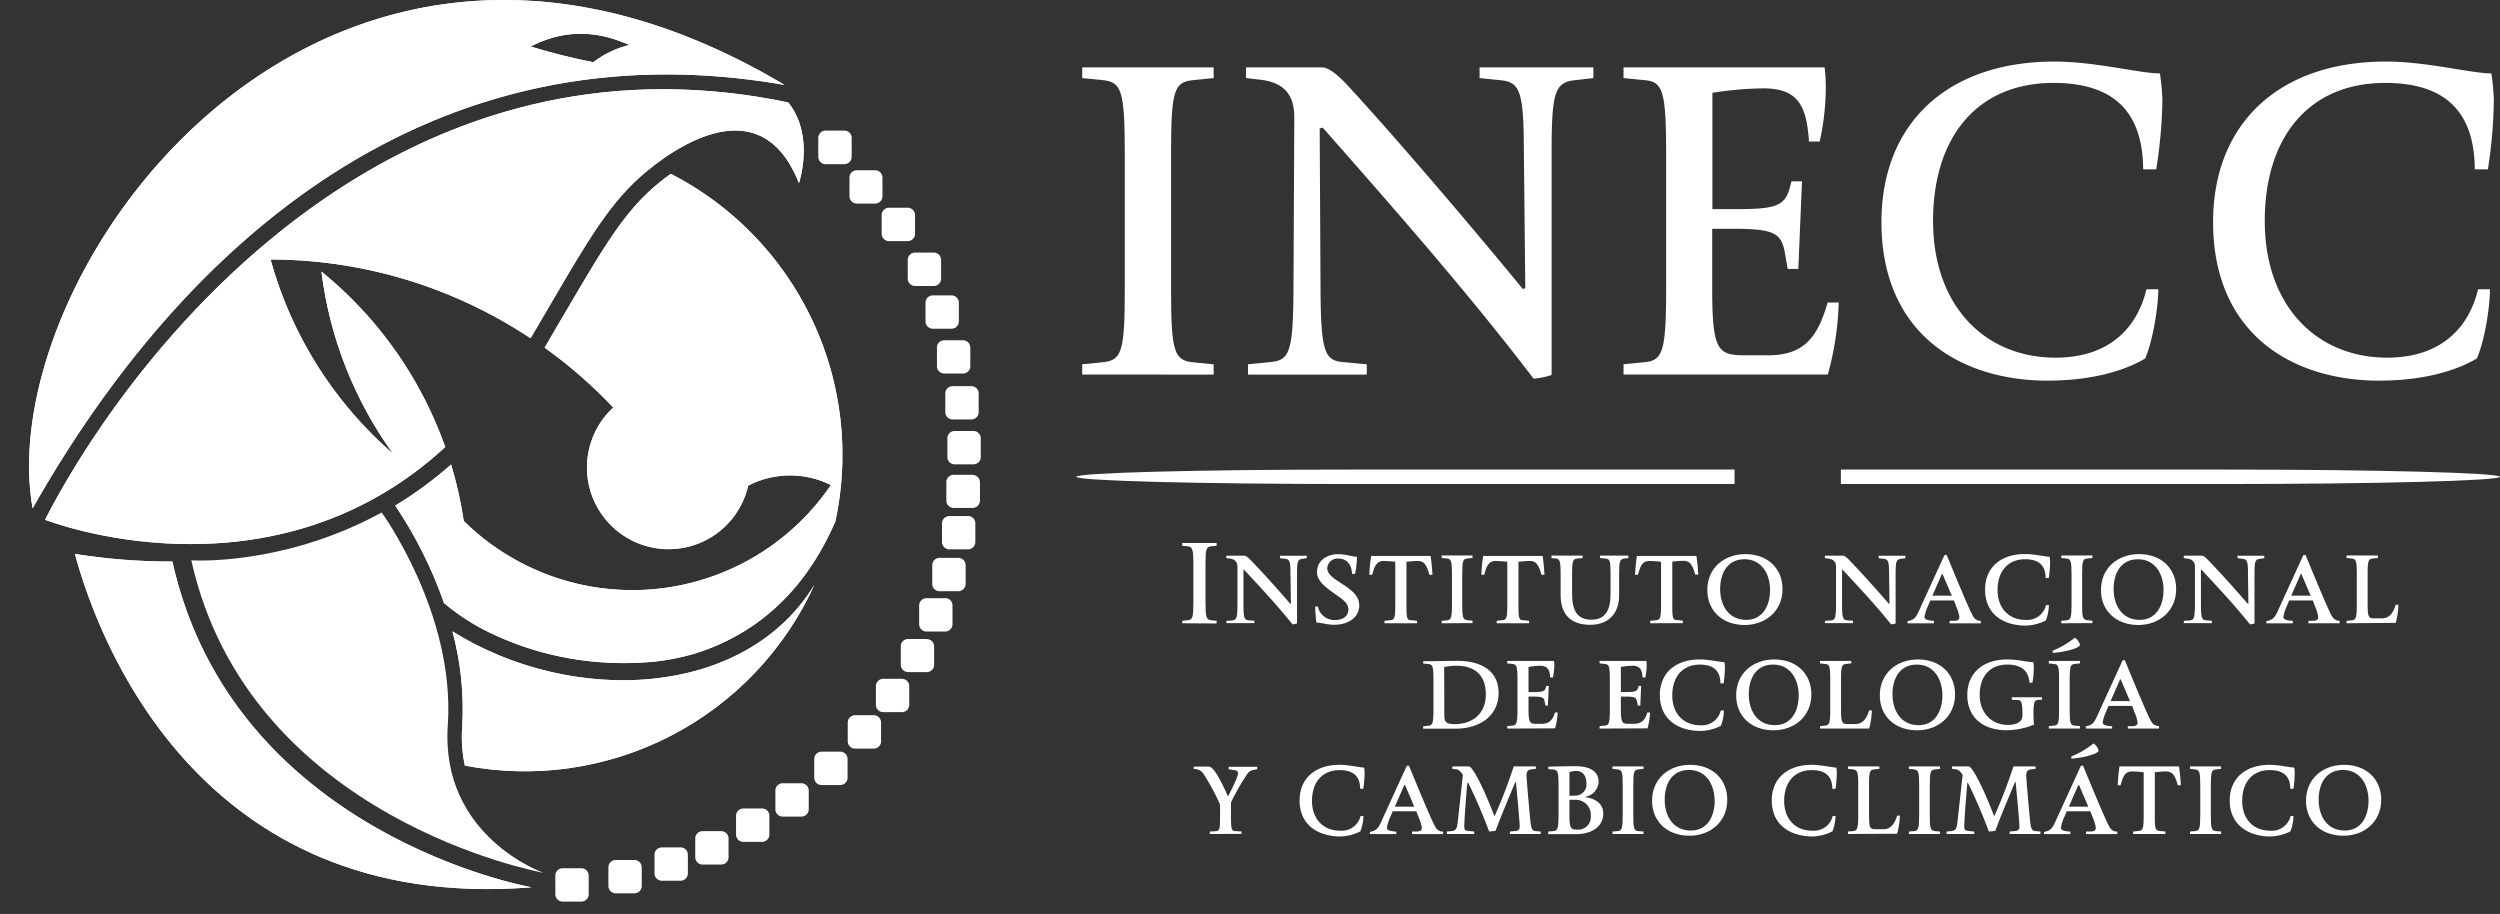 <svg xmlns="http://www.w3.org/2000/svg" xmlns:xlink="http://www.w3.org/1999/xlink" viewBox="0 0 487.27 178.13"><rect x="0" y="0" width="487.27" height="178.13" fill="#333333" stroke="none"/><defs><style>.cls-1{fill:#fff;}.cls-2{clip-path:url(#clip-path);}.cls-3{clip-path:url(#clip-path-2);}.cls-4{clip-path:url(#clip-path-3);}.cls-5{clip-path:url(#clip-path-4);}.cls-6{clip-path:url(#clip-path-5);}</style><clipPath id="clip-path"><path class="cls-1" d="M103.44,9.07c10-5.24,18-.63,19.3-.32a18.7,18.7,0,0,0-7.1,3.38,124.69,124.69,0,0,1-12.2-3.06m-97.08,90c29.48-52,77.81-94.51,146.54-82.52C133.29,4.87,114.89,0,98.2,0,38.06,0,0,63.16,6.36,99.06"/></clipPath><clipPath id="clip-path-2"><path class="cls-1" d="M8.78,101.3s43.84,17.29,78-14.17a77.3,77.3,0,0,0-24.13-34.2,76.75,76.75,0,0,0,14,35.55A77.35,77.35,0,0,1,52.73,50.57a91.82,91.82,0,0,1,50.68,15.36c9.17-15.53,13.77-24.28,20.44-30.6,0,0,22.87-22.49,31.87.37,0,0,3.13-9.2-2.07-15.72a118.77,118.77,0,0,0-24.38-2.59c-64,0-105.5,54.74-120.49,83.91"/></clipPath><clipPath id="clip-path-3"><path class="cls-1" d="M161.91,94.58l.11-.16-.11.16h0M126.15,37.66l0,0c-5.35,5.07-9.38,12-16.07,23.4-1.2,2-2.51,4.29-3.93,6.7a92.37,92.37,0,0,1,13.38,11.67,15.91,15.91,0,1,0,26.3,15.22,17.76,17.76,0,0,1,16.12-.11,46.81,46.81,0,0,1-71.57,7,76.28,76.28,0,0,0-2.46-11,75.38,75.38,0,0,1-10.89,8,83.08,83.08,0,0,1,9.51,19,42.31,42.31,0,0,0,9,5.81,59.9,59.9,0,0,0,9.93,3.73,61.29,61.29,0,0,0,22,1.88,4.43,4.43,0,0,0,.51-.06l.49-.05a45.61,45.61,0,0,0,6.34-1.29l.35-.1.54-.16c16.9-5.39,24-18.53,27.12-25.67a61.59,61.59,0,0,0-32.07-67.75,42,42,0,0,0-4.57,3.74"/></clipPath><clipPath id="clip-path-4"><path class="cls-1" d="M88.19,123.09a58,58,0,0,1,1.9,18.47,26.72,26.72,0,0,0,.52,7.66A62,62,0,0,0,158.72,114c-13.54,22.2-47.25,23.6-70.53,9.06"/></clipPath><clipPath id="clip-path-5"><path class="cls-1" d="M14.6,107.94c4.14,15.43,23.5,70.19,89,65,0,0-58.12-10.19-70-63.49A118.57,118.57,0,0,1,14.82,108Z"/></clipPath></defs><title>Asset 1</title><g id="Layer_2" data-name="Layer 2"><g id="Capa_1" data-name="Capa 1"><path class="cls-1" d="M103.44,9.07c10-5.24,18-.63,19.3-.32a18.7,18.7,0,0,0-7.1,3.38,124.69,124.69,0,0,1-12.2-3.06m-97.08,90c29.48-52,77.81-94.51,146.54-82.52C133.29,4.87,114.89,0,98.2,0,38.06,0,0,63.16,6.36,99.06"/><g class="cls-2"><rect class="cls-1" width="152.9" height="99.06"/></g><path class="cls-1" d="M8.78,101.3s43.84,17.29,78-14.17a77.3,77.3,0,0,0-24.13-34.2,76.75,76.75,0,0,0,14,35.55A77.35,77.35,0,0,1,52.73,50.57a91.82,91.82,0,0,1,50.68,15.36c9.17-15.53,13.77-24.28,20.44-30.6,0,0,22.87-22.49,31.87.37,0,0,3.13-9.2-2.07-15.72a118.77,118.77,0,0,0-24.38-2.59c-64,0-105.5,54.74-120.49,83.91"/><g class="cls-3"><rect class="cls-1" x="8.78" y="12.84" width="150.07" height="105.75"/></g><path class="cls-1" d="M161.91,94.58l.11-.16-.11.16h0M126.15,37.66l0,0c-5.35,5.07-9.38,12-16.07,23.4-1.2,2-2.51,4.29-3.93,6.7a92.37,92.37,0,0,1,13.38,11.67,15.91,15.91,0,1,0,26.3,15.22,17.76,17.76,0,0,1,16.12-.11,46.81,46.81,0,0,1-71.57,7,76.28,76.28,0,0,0-2.46-11,75.38,75.38,0,0,1-10.89,8,83.08,83.08,0,0,1,9.51,19,42.31,42.31,0,0,0,9,5.81,59.9,59.9,0,0,0,9.93,3.73,61.29,61.29,0,0,0,22,1.88,4.43,4.43,0,0,0,.51-.06l.49-.05a45.61,45.61,0,0,0,6.34-1.29l.35-.1.54-.16c16.9-5.39,24-18.53,27.12-25.67a61.59,61.59,0,0,0-32.07-67.75,42,42,0,0,0-4.57,3.74"/><g class="cls-4"><rect class="cls-1" x="76.99" y="33.92" width="87.18" height="96"/></g><path class="cls-1" d="M88.19,123.09a58,58,0,0,1,1.9,18.47,26.72,26.72,0,0,0,.52,7.66A62,62,0,0,0,158.72,114c-13.54,22.2-47.25,23.6-70.53,9.06"/><g class="cls-5"><rect class="cls-1" x="88.19" y="114.03" width="70.53" height="36.3"/></g><path class="cls-1" d="M37.29,109.21s17.75,1.23,37.1-9.32c0,0,14.38,19.71,12.89,41.44s18.63,28.78,18.63,28.78-57.38-10.3-68.62-60.9"/><path class="cls-1" d="M14.6,107.94c4.14,15.43,23.5,70.19,89,65,0,0-58.12-10.19-70-63.49A118.57,118.57,0,0,1,14.82,108Z"/><g class="cls-6"><rect class="cls-1" x="14.6" y="107.94" width="88.95" height="70.2"/></g><path class="cls-1" d="M167,33.18h3.65A1.43,1.43,0,0,1,172,34.6v3.65a1.43,1.43,0,0,1-1.43,1.43H167a1.43,1.43,0,0,1-1.43-1.43V34.6A1.42,1.42,0,0,1,167,33.18Z"/><path class="cls-1" d="M171.84,45.57A1.43,1.43,0,0,0,173.27,47h3.65a1.43,1.43,0,0,0,1.43-1.42V41.92a1.44,1.44,0,0,0-1.43-1.43h-3.65a1.44,1.44,0,0,0-1.43,1.43Z"/><path class="cls-1" d="M176.93,50.66v3.65a1.43,1.43,0,0,0,1.42,1.43H182a1.43,1.43,0,0,0,1.43-1.43V50.66A1.43,1.43,0,0,0,182,49.23h-3.65a1.43,1.43,0,0,0-1.42,1.43"/><path class="cls-1" d="M180.39,59v3.64a1.42,1.42,0,0,0,1.42,1.43h3.65a1.43,1.43,0,0,0,1.43-1.43V59a1.43,1.43,0,0,0-1.43-1.43h-3.65A1.42,1.42,0,0,0,180.39,59"/><path class="cls-1" d="M182.62,67.74v3.65a1.43,1.43,0,0,0,1.43,1.42h3.64a1.43,1.43,0,0,0,1.43-1.42V67.74a1.42,1.42,0,0,0-1.43-1.42h-3.64a1.42,1.42,0,0,0-1.43,1.42"/><path class="cls-1" d="M184.25,76.68v3.65a1.43,1.43,0,0,0,1.42,1.43h3.65a1.43,1.43,0,0,0,1.43-1.43V76.68a1.43,1.43,0,0,0-1.43-1.42h-3.65a1.43,1.43,0,0,0-1.42,1.42"/><path class="cls-1" d="M189.73,84h-3.65a1.43,1.43,0,0,0-1.43,1.43v3.65a1.42,1.42,0,0,0,1.43,1.42h3.65a1.42,1.42,0,0,0,1.43-1.42V85.43A1.43,1.43,0,0,0,189.73,84"/><path class="cls-1" d="M189.52,92.54h-3.64A1.43,1.43,0,0,0,184.45,94v3.65A1.43,1.43,0,0,0,185.88,99h3.64A1.43,1.43,0,0,0,191,97.62V94a1.43,1.43,0,0,0-1.43-1.43"/><path class="cls-1" d="M188.67,100.59H185A1.43,1.43,0,0,0,183.6,102v3.64a1.43,1.43,0,0,0,1.43,1.43h3.64a1.43,1.43,0,0,0,1.43-1.43V102a1.43,1.43,0,0,0-1.43-1.43"/><path class="cls-1" d="M186.78,108.73h-3.65a1.43,1.43,0,0,0-1.43,1.43v3.65a1.42,1.42,0,0,0,1.43,1.42h3.65a1.42,1.42,0,0,0,1.43-1.42v-3.65a1.43,1.43,0,0,0-1.43-1.43"/><path class="cls-1" d="M184.22,116.59h-3.64a1.43,1.43,0,0,0-1.43,1.43v3.64a1.43,1.43,0,0,0,1.43,1.43h3.64a1.43,1.43,0,0,0,1.43-1.43V118a1.43,1.43,0,0,0-1.43-1.43"/><path class="cls-1" d="M180.62,124.54H177a1.43,1.43,0,0,0-1.43,1.43v3.64A1.43,1.43,0,0,0,177,131h3.64a1.43,1.43,0,0,0,1.43-1.43V126a1.43,1.43,0,0,0-1.43-1.43"/><path class="cls-1" d="M175.8,132.31h-3.65a1.42,1.42,0,0,0-1.43,1.42v3.65a1.42,1.42,0,0,0,1.43,1.42h3.65a1.42,1.42,0,0,0,1.42-1.42v-3.65a1.42,1.42,0,0,0-1.42-1.42"/><path class="cls-1" d="M170.31,139.4h-3.65a1.44,1.44,0,0,0-1.43,1.43v3.65a1.43,1.43,0,0,0,1.43,1.43h3.65a1.43,1.43,0,0,0,1.42-1.43v-3.65a1.43,1.43,0,0,0-1.42-1.43"/><path class="cls-1" d="M163.77,146.51h-3.64a1.42,1.42,0,0,0-1.43,1.42v3.65a1.43,1.43,0,0,0,1.43,1.43h3.64a1.43,1.43,0,0,0,1.43-1.43v-3.65a1.42,1.42,0,0,0-1.43-1.42"/><path class="cls-1" d="M156.2,152.66h-3.65a1.42,1.42,0,0,0-1.42,1.43v3.65a1.41,1.41,0,0,0,1.42,1.42h3.65a1.42,1.42,0,0,0,1.43-1.42v-3.65a1.43,1.43,0,0,0-1.43-1.43"/><path class="cls-1" d="M148.53,157.58h-3.65a1.43,1.43,0,0,0-1.42,1.43v3.65a1.43,1.43,0,0,0,1.42,1.43h3.65a1.44,1.44,0,0,0,1.43-1.43V159a1.43,1.43,0,0,0-1.43-1.43"/><path class="cls-1" d="M140.58,162h-3.65a1.42,1.42,0,0,0-1.42,1.43v3.65a1.43,1.43,0,0,0,1.42,1.43h3.65a1.43,1.43,0,0,0,1.42-1.43v-3.65a1.42,1.42,0,0,0-1.42-1.43"/><path class="cls-1" d="M132.62,165.16H129a1.43,1.43,0,0,0-1.43,1.42v3.65a1.43,1.43,0,0,0,1.43,1.43h3.64a1.43,1.43,0,0,0,1.43-1.43v-3.65a1.43,1.43,0,0,0-1.43-1.42"/><path class="cls-1" d="M123.63,167.62H120a1.43,1.43,0,0,0-1.42,1.43v3.64a1.43,1.43,0,0,0,1.42,1.43h3.65a1.43,1.43,0,0,0,1.43-1.43v-3.64a1.43,1.43,0,0,0-1.43-1.43"/><path class="cls-1" d="M113.31,169.23h-3.64a1.43,1.43,0,0,0-1.43,1.42v3.65a1.43,1.43,0,0,0,1.43,1.43h3.64a1.43,1.43,0,0,0,1.43-1.43v-3.65a1.43,1.43,0,0,0-1.43-1.42"/><path class="cls-1" d="M160.87,32h3.65A1.44,1.44,0,0,0,166,30.52V26.87a1.43,1.43,0,0,0-1.43-1.42h-3.65a1.43,1.43,0,0,0-1.43,1.42v3.65A1.43,1.43,0,0,0,160.87,32"/><path class="cls-1" d="M263.52,94.34c-29.68,0-53.75-.63-53.75-1.41s24.07-1.41,53.75-1.41h74.56v2.82Z"/><path class="cls-1" d="M433.45,91.52c29.72,0,53.82.64,53.82,1.41s-24.1,1.41-53.82,1.41H358.8V91.52Z"/><path class="cls-1" d="M210.93,73V71l4.08-.4c3.66-.4,4.22-2.15,4.22-14.28V29.91c0-12.21-.64-13.89-4.22-14.29l-4.08-.4V13.14h25.62v2.08l-4.07.4c-3.67.4-4.23,2.08-4.23,14.29V56.33c0,12.13.56,13.88,4.23,14.28l4.07.4v2Z"/><path class="cls-1" d="M257.78,24.88l-.56.16.16,31.29c.08,12.84.88,14,4.79,14.28l4.23.4v2H243.25V71l4.07-.4c4-.32,4.72-1.67,4.79-14.28l.16-33.45c0-4.79-2.39-6.86-6.71-7.34l-2.71-.32V13.14H257.7c1.35,0,3.2,1.6,5.19,3.75,9.25,10.06,23.3,26.5,33.92,39.44l.48-.16L297,27.83c-.08-10.46-1-11.89-4.71-12.21l-3.91-.4V13.14h22.18v2.08l-3.51.4c-4.07.4-4.63,2.47-4.63,14.29V73.08a14.07,14.07,0,0,1-3.51.72c-11.89-15.56-24.42-30-41.1-48.92"/><path class="cls-1" d="M316.44,73V71l4.07-.4c3.59-.32,4.23-2.15,4.23-14.28V29.91c0-12.21-.64-14-4.23-14.29l-4.07-.4V13.14h39.19a30.26,30.26,0,0,1,.23,3.67,49.32,49.32,0,0,1-1.19,10.78h-2.08c-.48-6.94-2.07-10.37-8.93-10.37a68.22,68.22,0,0,0-9.9.87V40.76h4.39c8.69,0,10-.64,11-5.42h2.07l-.71,17.08h-2.08l-.56-3.28c-.72-3.67-2.07-4.55-10-4.55h-4.15V56.17c0,12.29,1.11,13.08,6.46,13.08h4.47c7,0,9.66-3.59,11.57-10.29h2.16A58.58,58.58,0,0,1,356.26,73Z"/><path class="cls-1" d="M399.28,74.2c-18,0-32.57-9.82-32.57-30.89C366.71,23.76,379.88,12,400.4,12c8.05,0,16.67,2.31,20.59,2.31a46.29,46.29,0,0,1,.48,5.19A94,94,0,0,1,420.27,33h-2.55c-.09-12.13-6.71-16.84-17.48-16.84-14.85,0-23.47,10.54-23.47,26.9,0,16.68,10.22,26.65,23.87,26.65,10.69,0,16-6.06,17.71-13.33h2.32c0,3.27-1,9.82-2.55,13.49-4.31,2.56-10.86,4.31-18.84,4.31"/><path class="cls-1" d="M463.92,74.2c-18,0-32.57-9.82-32.57-30.89C431.35,23.76,444.53,12,465,12c8.06,0,16.68,2.31,20.59,2.31a46.29,46.29,0,0,1,.48,5.19A94,94,0,0,1,484.91,33h-2.55c-.08-12.13-6.71-16.84-17.48-16.84-14.84,0-23.46,10.54-23.46,26.9,0,16.68,10.21,26.65,23.86,26.65,10.69,0,16-6.06,17.71-13.33h2.32c0,3.27-.95,9.82-2.55,13.49-4.31,2.56-10.86,4.31-18.84,4.31"/><path class="cls-1" d="M230.42,121.48V121l1.07-.11c1-.1,1.11-.56,1.11-3.74v-6.92c0-3.21-.17-3.64-1.11-3.75l-1.07-.1v-.55h6.71v.55l-1.06.1c-1,.11-1.11.54-1.11,3.75v6.92c0,3.18.14,3.64,1.11,3.74l1.06.11v.52Z"/><path class="cls-1" d="M239.06,121l1-.06c.94-.07,1.11-.36,1.13-3.16l0-7.3c0-1-.56-1.51-1.55-1.61l-.62-.09v-.48h3.51c.31,0,.73.36,1.19.82,2.14,2.19,5.33,5.75,7.78,8.57l.11,0-.09-6.23c0-2.2-.27-2.47-1.11-2.55l-.92-.11v-.48h5.21v.48l-.81.11c-1,.12-1.09.56-1.09,3.14v9.47a4.91,4.91,0,0,1-.88.17c-2.76-3.43-5.54-6.46-9.45-10.65l-.11,0,0,6.72c0,2.86.21,3.09,1.13,3.16l1,.06v.48h-5.48Z"/><path class="cls-1" d="M256.58,121.35a23.61,23.61,0,0,1-.23-3.13h.52a3.29,3.29,0,0,0,3.37,2.63c1.51,0,2.57-.79,2.57-2,0-1-.66-1.71-1.69-2.42l-1.57-1.13c-1.5-1.09-2.86-2.24-2.86-3.79,0-2.19,1.88-3.49,4.1-3.49,1.61,0,2.67.46,3.68.5a16.29,16.29,0,0,1-.36,3.35h-.58c-.09-1.93-1.09-3-2.68-3a2,2,0,0,0-2.16,1.86c0,1,.82,1.69,2.05,2.51l1.36.9c2.07,1.38,2.83,2.49,2.83,3.85,0,2.53-2.41,3.78-4.81,3.78C258.78,121.79,257.44,121.35,256.58,121.35Z"/><path class="cls-1" d="M269.84,121.48V121l1.05-.11c.88-.08,1.06-.29,1.06-3v-8.39a18.49,18.49,0,0,0-2.21-.16c-1.36,0-1.8.83-2.28,2.69h-.57a31.87,31.87,0,0,1,.36-3.68h11.58a31.87,31.87,0,0,1,.36,3.68h-.59c-.52-1.86-1-2.69-2.26-2.69a17.45,17.45,0,0,0-2.21.16v8.39c0,2.8.12,3,1.06,3l1,.11v.48Z"/><path class="cls-1" d="M281,121.48V121l1-.09c.83-.08,1-.48,1-3.13V112c0-2.68-.15-3.06-1-3.14l-1-.11v-.48H287v.48l-1,.11c-.86.08-1,.46-1,3.14v5.75c0,2.65.13,3,1,3.13l1,.09v.48Z"/><path class="cls-1" d="M291.72,121.48V121l1-.11c.88-.08,1.07-.29,1.07-3v-8.39a18.67,18.67,0,0,0-2.22-.16c-1.36,0-1.8.83-2.28,2.69h-.56a34.32,34.32,0,0,1,.35-3.68h11.59a34.32,34.32,0,0,1,.35,3.68h-.58c-.52-1.86-1-2.69-2.26-2.69a17.62,17.62,0,0,0-2.22.16v8.39c0,2.8.13,3,1.07,3l1,.11v.48Z"/><path class="cls-1" d="M304.18,116v-4c0-2.81-.21-3.06-.94-3.14l-.84-.09v-.48h6.07v.48l-1,.09c-.92.08-1.06.48-1.06,3.11v3.68c0,3.58,1.13,5.13,3.82,5.13s3.68-1.9,3.68-5V112c0-2.81-.14-3.06-1.06-3.14l-1-.09v-.48h5.53v.48l-.74.09c-.92.1-1.06.48-1.06,3.11v4.1c0,3.35-1.95,5.71-5.63,5.71S304.18,119.87,304.18,116Z"/><path class="cls-1" d="M321.64,121.48V121l1.05-.11c.87-.08,1.06-.29,1.06-3v-8.39a18.34,18.34,0,0,0-2.21-.16c-1.36,0-1.8.83-2.28,2.69h-.57a31.87,31.87,0,0,1,.36-3.68h11.59A34.32,34.32,0,0,1,331,112h-.59c-.52-1.86-1-2.69-2.25-2.69a17.48,17.48,0,0,0-2.22.16v8.39c0,2.8.12,3,1.06,3l1,.11v.48Z"/><path class="cls-1" d="M332.77,115c0-4.27,3.24-7,7.42-7,4.37,0,7.24,2.82,7.24,6.82,0,4.24-3.27,7-7.41,7C335.65,121.79,332.77,119,332.77,115ZM345,115c0-3-1.53-6-5-6-3.2,0-4.73,2.56-4.73,5.82,0,3.09,1.59,6,5.09,6C343.5,120.81,345,118.11,345,115Z"/><path class="cls-1" d="M355.73,121l1-.06c.94-.07,1.11-.36,1.13-3.16l0-7.3c0-1-.56-1.51-1.55-1.61l-.62-.09v-.48h3.51c.31,0,.73.36,1.19.82,2.13,2.19,5.33,5.75,7.78,8.57l.11,0-.09-6.23c0-2.2-.27-2.47-1.11-2.55l-.92-.11v-.48h5.21v.48l-.81.11c-1,.12-1.09.56-1.09,3.14v9.47a4.91,4.91,0,0,1-.88.17c-2.76-3.43-5.54-6.46-9.45-10.65l-.11,0,0,6.72c0,2.86.21,3.09,1.13,3.16l1,.06v.48h-5.48Z"/><path class="cls-1" d="M380,121l.77,0c.86,0,1.13-.23,1.13-.73a7,7,0,0,0-.54-1.87l-.53-1.36c-1.27,0-3.51,0-4.6,0l-.42,1a9.13,9.13,0,0,0-.71,2.17c0,.51.46.69,1.84.8v.48h-5.14v-.42c1.15-.25,1.55-.52,2.17-1.9l5-10.94a1.33,1.33,0,0,1,.44-.08c.84,2,4.44,10.85,5.19,12a1.62,1.62,0,0,0,1.48.86v.48H380Zm-1.38-9.12h-.13c-.25.61-1.59,3.62-1.84,4.22l3.79,0C380.11,115.44,378.92,112.59,378.61,111.88Z"/><path class="cls-1" d="M386.91,114.91c0-4.27,3-6.92,7.78-6.92,1.9,0,3.89.52,4.79.52a6.48,6.48,0,0,1,.1,1.15,24.92,24.92,0,0,1-.25,3h-.62c0-2.63-1.53-3.66-4-3.66-3.37,0-5.37,2.37-5.37,6s2.28,5.82,5.45,5.82a3.77,3.77,0,0,0,4-2.89h.55a8.52,8.52,0,0,1-.59,3,8.93,8.93,0,0,1-4.31,1C390.28,121.79,386.91,119.58,386.91,114.91Z"/><path class="cls-1" d="M401.76,121.48V121l1-.09c.84-.08,1-.48,1-3.13V112c0-2.68-.15-3.06-1-3.14l-1-.11v-.48h6.06v.48l-1,.11c-.86.08-1,.46-1,3.14v5.75c0,2.65.12,3,1,3.13l1,.09v.48Z"/><path class="cls-1" d="M409.49,115c0-4.27,3.24-7,7.43-7,4.37,0,7.23,2.82,7.23,6.82,0,4.24-3.26,7-7.4,7C412.38,121.79,409.49,119,409.49,115Zm12.2,0c0-3-1.53-6-5-6-3.2,0-4.73,2.56-4.73,5.82,0,3.09,1.59,6,5.08,6C420.22,120.81,421.69,118.11,421.69,115Z"/><path class="cls-1" d="M425.68,121l1-.06c.94-.07,1.11-.36,1.13-3.16l0-7.3c0-1-.56-1.51-1.55-1.61l-.62-.09v-.48h3.51c.32,0,.73.36,1.19.82,2.14,2.19,5.34,5.75,7.78,8.57l.11,0-.08-6.23c0-2.2-.28-2.47-1.11-2.55l-.92-.11v-.48h5.2v.48l-.81.11c-1,.12-1.09.56-1.09,3.14v9.47a4.91,4.91,0,0,1-.88.17c-2.76-3.43-5.54-6.46-9.45-10.65l-.11,0,0,6.72c0,2.86.2,3.09,1.12,3.16l1,.06v.48h-5.48Z"/><path class="cls-1" d="M449.94,121l.77,0c.86,0,1.13-.23,1.13-.73a7,7,0,0,0-.54-1.87l-.52-1.36c-1.28,0-3.52,0-4.61,0l-.41,1a8.69,8.69,0,0,0-.71,2.17c0,.51.45.69,1.84.8v.48h-5.15v-.42c1.15-.25,1.55-.52,2.18-1.9l5-10.94a1.33,1.33,0,0,1,.44-.08c.84,2,4.44,10.85,5.19,12A1.63,1.63,0,0,0,456,121v.48h-6.08Zm-1.38-9.12h-.13c-.25.61-1.59,3.62-1.84,4.22l3.79,0C450.06,115.44,448.87,112.59,448.56,111.88Z"/><path class="cls-1" d="M457.36,121.48V121l1-.09c.82-.08,1-.48,1-3.13V112c0-2.68-.15-3.06-1-3.14l-1-.11v-.48h6.11v.48l-1,.11c-.86.08-1,.46-1,3.14v5.52c0,2.8.15,3,1.32,3h1.49c1.48,0,2.21-1.17,2.67-2.65h.52a15.38,15.38,0,0,1-.52,3.53Z"/><path class="cls-1" d="M277.39,141.56l1-.11c.84-.08,1-.48,1-3.14v-5.75c0-2.67-.14-3.05-1-3.13l-1-.11v-.44c3,0,4.92-.08,6.63-.08,4.12,0,8.07,1.53,8.07,6.31,0,4-3.2,6.91-8.38,6.91h-6.32Zm4.12-2.09c0,1.31.46,1.67,2,1.67,3.45,0,6.09-2,6.09-5.77s-2.12-5.61-5.78-5.61a12.63,12.63,0,0,0-2.34.25Z"/><path class="cls-1" d="M293.77,142v-.48l1-.09c.81-.08,1-.48,1-3.14v-5.75c0-2.67-.15-3.05-1-3.13l-1-.11v-.48h9.12a5.55,5.55,0,0,1,.06.82,12,12,0,0,1-.27,2.4h-.53c-.1-1.4-.44-2.28-2-2.28a16.51,16.51,0,0,0-2.23.23v4.9h.92c2,0,2.3-.13,2.55-1.2h.48l-.17,3.83h-.48l-.15-.75c-.14-.82-.48-1-2.3-1h-.85v2.42c0,2.72.29,2.89,1.5,2.89h1c1.61,0,2.24-.82,2.66-2.22h.52a13,13,0,0,1-.5,3.1Z"/><path class="cls-1" d="M311.77,142v-.48l1-.09c.82-.08,1-.48,1-3.14v-5.75c0-2.67-.15-3.05-1-3.13l-1-.11v-.48h9.12a5.55,5.55,0,0,1,.06.82,11.34,11.34,0,0,1-.27,2.4h-.52c-.11-1.4-.44-2.28-2-2.28a16.67,16.67,0,0,0-2.24.23v4.9h.92c2,0,2.3-.13,2.55-1.2h.48l-.16,3.83h-.48l-.15-.75c-.15-.82-.48-1-2.3-1h-.86v2.42c0,2.72.29,2.89,1.51,2.89h1c1.61,0,2.24-.82,2.65-2.22h.53a13,13,0,0,1-.5,3.1Z"/><path class="cls-1" d="M323.52,135.45c0-4.27,3.06-6.92,7.79-6.92,1.9,0,3.88.52,4.78.52a5.54,5.54,0,0,1,.11,1.15,27.2,27.2,0,0,1-.25,3h-.63c0-2.64-1.53-3.66-4-3.66-3.37,0-5.38,2.36-5.38,6s2.28,5.82,5.46,5.82a3.78,3.78,0,0,0,4-2.89H336a8.57,8.57,0,0,1-.59,3,9,9,0,0,1-4.3,1C326.89,142.33,323.52,140.11,323.52,135.45Z"/><path class="cls-1" d="M338.39,135.53c0-4.26,3.24-7,7.43-7,4.37,0,7.23,2.82,7.23,6.81,0,4.25-3.26,7-7.4,7C341.28,142.33,338.39,139.55,338.39,135.53Zm12.19,0c0-3-1.52-6-5-6-3.2,0-4.73,2.55-4.73,5.81,0,3.1,1.59,6,5.08,6C349.12,141.35,350.58,138.65,350.58,135.49Z"/><path class="cls-1" d="M354.73,142v-.48l1-.09c.81-.08,1-.48,1-3.14v-5.75c0-2.67-.15-3.05-1-3.13l-1-.11v-.48h6.1v.48l-1,.11c-.86.08-1,.46-1,3.13v5.52c0,2.81.15,3.06,1.32,3.06h1.49c1.48,0,2.21-1.17,2.67-2.66h.53a14.89,14.89,0,0,1-.53,3.54Z"/><path class="cls-1" d="M366.39,135.53c0-4.26,3.25-7,7.43-7,4.37,0,7.24,2.82,7.24,6.81,0,4.25-3.27,7-7.41,7C369.28,142.33,366.39,139.55,366.39,135.53Zm12.2,0c0-3-1.53-6-5-6-3.2,0-4.73,2.55-4.73,5.81,0,3.1,1.59,6,5.08,6C377.12,141.35,378.59,138.65,378.59,135.49Z"/><path class="cls-1" d="M383.44,135.45c0-4.27,3.07-6.92,7.8-6.92,1.9,0,4.16.54,5.08.54a9.65,9.65,0,0,1,.08,1.11,16.21,16.21,0,0,1-.27,2.89h-.56c-.19-2.54-1.88-3.54-4.31-3.54-3.28,0-5.4,2.16-5.4,5.94,0,3.58,2.43,5.82,5.46,5.82,1.86,0,2.87-.63,2.87-1.85,0-2.57-.19-3-1-3l-1.07-.06v-.48H398v.5l-.66,0c-.84,0-1,.57-1,2.76a17.31,17.31,0,0,0,.11,2.07,14,14,0,0,1-5.4,1.09C386.85,142.33,383.44,140.11,383.44,135.45Z"/><path class="cls-1" d="M399.33,142v-.48l1-.09c.84-.08,1-.48,1-3.14v-5.75c0-2.67-.15-3.05-1-3.13l-1-.11v-.48h6.07v.48l-1,.11c-.85.08-1,.46-1,3.13v5.75c0,2.66.13,3.06,1,3.14l1,.09V142Zm.75-15.17a17.55,17.55,0,0,0,4.29-2.51h.09a2.5,2.5,0,0,1,.94,1.34c0,.78-3.77,1.55-5.32,1.59Z"/><path class="cls-1" d="M414.72,141.54l.78,0c.86,0,1.13-.22,1.13-.73a6.8,6.8,0,0,0-.55-1.86l-.52-1.36c-1.28,0-3.51,0-4.6,0l-.42,1a9,9,0,0,0-.71,2.18c0,.5.46.69,1.84.8V142h-5.14v-.42c1.14-.25,1.54-.52,2.17-1.91l5-10.93a1.11,1.11,0,0,1,.44-.09c.84,2.05,4.43,10.86,5.18,12a1.65,1.65,0,0,0,1.49.86V142h-6.09Zm-1.38-9.12h-.12c-.25.6-1.59,3.61-1.84,4.22l3.78,0C414.85,136,413.66,133.13,413.34,132.42Z"/><path class="cls-1" d="M235.8,162.55v-.48l1-.06c.92-.06,1-.25,1-3V156.8a46.12,46.12,0,0,0-3.18-5.9,2.07,2.07,0,0,0-1.95-1v-.48h2.91c.44,0,.94.44,1.72,1.71.58,1,1.4,2.6,2,4h.11c1.42-2.77,1.88-3.92,1.88-4.4s-.21-.56-.82-.65l-1-.14v-.48h5.56v.48c-1.06.16-1.35.25-1.81.75a42.92,42.92,0,0,0-3.29,5.71V159c0,2.84.11,3,1.05,3l1,.06v.48Z"/><path class="cls-1" d="M253.3,156c0-4.27,3.05-6.93,7.78-6.93,1.9,0,3.89.53,4.79.53a6.39,6.39,0,0,1,.1,1.15,24.93,24.93,0,0,1-.25,3h-.62c0-2.63-1.53-3.65-4-3.65-3.37,0-5.38,2.36-5.38,6s2.29,5.81,5.47,5.81a3.77,3.77,0,0,0,4-2.88h.55a8.7,8.7,0,0,1-.59,3,8.92,8.92,0,0,1-4.31,1C256.67,162.87,253.3,160.65,253.3,156Z"/><path class="cls-1" d="M275.22,162.07l.77,0c.86,0,1.13-.23,1.13-.73a6.94,6.94,0,0,0-.54-1.86l-.53-1.36c-1.27,0-3.51,0-4.6,0l-.42,1a9,9,0,0,0-.71,2.18c0,.5.46.69,1.84.79v.48H267v-.42c1.15-.25,1.54-.52,2.17-1.9l5-10.94a1.33,1.33,0,0,1,.44-.08c.84,2,4.43,10.85,5.19,12a1.62,1.62,0,0,0,1.48.86v.48h-6.08ZM273.84,153h-.13c-.25.61-1.59,3.62-1.84,4.23l3.78,0C275.34,156.51,274.15,153.66,273.84,153Z"/><path class="cls-1" d="M282,162.55v-.48l.92-.08c.84-.09,1.07-.48,1.21-1.82l1-9.14c-.45-.69-.8-1-1.28-1.09l-.78-.08v-.48h3.23c.67,0,2.65,3.66,4.93,9.58h.13a101.31,101.31,0,0,0,3.68-9.58h4.31v.48l-.82.08c-.67.06-1,.42-1,1.13,0,.9.67,8.2.77,9.1.15,1.21.27,1.75,1,1.82l1,.08v.48h-6v-.48l.9-.08c.83-.07,1-.29,1-1s-.44-5.49-.73-8.55h-.13c-1.17,2.85-2.72,6.46-3.85,9.52-.21,0-1,.1-1.25.1a101.09,101.09,0,0,0-4.08-9.49H286c-.29,3-.6,7.57-.6,8.42s.14.9,1.09,1l.85.08v.48Z"/><path class="cls-1" d="M301.77,162.07l1-.08c.81-.09,1-.48,1-3.14V153.1c0-2.66-.15-3-1-3.12l-1-.08v-.46c1.43-.06,4.06-.1,5.28-.1,3,0,4.53,1.1,4.53,3.07A3.12,3.12,0,0,1,309,155.3v.08c2.07.27,3.49,1.34,3.49,3.2,0,2.4-2.07,4-5.29,4h-5.44Zm5.21-7a2.15,2.15,0,0,0,2.22-2.39c0-1.61-.8-2.42-2-2.42a4.51,4.51,0,0,0-1.3.23v4.62Zm3.08,4a2.93,2.93,0,0,0-2.87-3.18l-1.3,0v2.93c0,2.67.3,2.88,1.51,2.88A2.45,2.45,0,0,0,310.06,159.08Z"/><path class="cls-1" d="M314.28,162.55v-.48l1-.08c.84-.09,1-.48,1-3.14V153.1c0-2.68-.14-3-1-3.14l-1-.1v-.48h6.06v.48l-1,.1c-.85.09-1,.46-1,3.14v5.75c0,2.66.13,3.05,1,3.14l1,.08v.48Z"/><path class="cls-1" d="M322,156.07c0-4.27,3.24-7,7.42-7,4.37,0,7.24,2.83,7.24,6.82,0,4.25-3.26,7-7.41,7C324.9,162.87,322,160.08,322,156.07Zm12.19,0c0-3-1.53-6-5-6-3.2,0-4.73,2.55-4.73,5.81,0,3.1,1.59,6,5.09,6C332.75,161.88,334.21,159.19,334.21,156Z"/><path class="cls-1" d="M345.33,156c0-4.27,3.06-6.93,7.78-6.93,1.91,0,3.89.53,4.79.53a5.54,5.54,0,0,1,.11,1.15,27.23,27.23,0,0,1-.25,3h-.63c0-2.63-1.53-3.65-4-3.65-3.37,0-5.38,2.36-5.38,6s2.28,5.81,5.46,5.81a3.77,3.77,0,0,0,4-2.88h.54a8.47,8.47,0,0,1-.59,3,8.88,8.88,0,0,1-4.3,1C348.7,162.87,345.33,160.65,345.33,156Z"/><path class="cls-1" d="M360.18,162.55v-.48l1-.08c.81-.09,1-.48,1-3.14V153.1c0-2.68-.15-3-1-3.14l-1-.1v-.48h6.11v.48l-1,.1c-.86.09-1,.46-1,3.14v5.52c0,2.8.15,3,1.32,3h1.49c1.48,0,2.21-1.17,2.67-2.65h.53a15.33,15.33,0,0,1-.53,3.53Z"/><path class="cls-1" d="M372.06,162.55v-.48l1-.08c.84-.09,1-.48,1-3.14V153.1c0-2.68-.14-3-1-3.14l-1-.1v-.48h6.07v.48l-1,.1c-.85.09-1,.46-1,3.14v5.75c0,2.66.13,3.05,1,3.14l1,.08v.48Z"/><path class="cls-1" d="M379.4,162.55v-.48l.92-.08c.84-.09,1.07-.48,1.21-1.82l1-9.14c-.44-.69-.8-1-1.28-1.09l-.77-.08v-.48h3.22c.67,0,2.65,3.66,4.93,9.58h.13a101.31,101.31,0,0,0,3.68-9.58h4.31v.48l-.82.08c-.67.06-1,.42-1,1.13,0,.9.67,8.2.77,9.1.15,1.21.28,1.75,1,1.82l1,.08v.48h-6v-.48l.9-.08c.84-.07,1-.29,1-1s-.44-5.49-.73-8.55h-.13c-1.17,2.85-2.72,6.46-3.84,9.52-.21,0-1,.1-1.26.1a101.09,101.09,0,0,0-4.08-9.49h-.1c-.29,3-.61,7.57-.61,8.42s.15.9,1.09,1l.86.08v.48Z"/><path class="cls-1" d="M406.59,162.07l.77,0c.86,0,1.13-.23,1.13-.73a6.94,6.94,0,0,0-.54-1.86l-.53-1.36c-1.27,0-3.51,0-4.6,0l-.42,1a9,9,0,0,0-.71,2.18c0,.5.46.69,1.84.79v.48h-5.14v-.42c1.15-.25,1.55-.52,2.17-1.9l5-10.94a1.33,1.33,0,0,1,.44-.08c.84,2,4.44,10.85,5.19,12a1.62,1.62,0,0,0,1.48.86v.48h-6.08ZM405.21,153h-.13c-.25.61-1.59,3.62-1.84,4.23l3.79,0C406.71,156.51,405.52,153.66,405.21,153Zm-1.49-5.56a17.55,17.55,0,0,0,4.29-2.51h.08a2.41,2.41,0,0,1,.94,1.34c0,.77-3.76,1.55-5.31,1.59Z"/><path class="cls-1" d="M415.75,162.55v-.48l1-.1c.88-.09,1.07-.3,1.07-3.06v-8.38a16.7,16.7,0,0,0-2.22-.17c-1.36,0-1.8.84-2.28,2.7h-.56a34.08,34.08,0,0,1,.35-3.68h11.59a34,34,0,0,1,.36,3.68h-.59c-.52-1.86-1-2.7-2.26-2.7a15.93,15.93,0,0,0-2.22.17v8.38c0,2.81.13,3,1.07,3.06l1,.1v.48Z"/><path class="cls-1" d="M426.85,162.55v-.48l1-.08c.84-.09,1-.48,1-3.14V153.1c0-2.68-.14-3-1-3.14l-1-.1v-.48h6.06v.48l-1,.1c-.85.09-1,.46-1,3.14v5.75c0,2.66.13,3.05,1,3.14l1,.08v.48Z"/><path class="cls-1" d="M434.59,156c0-4.27,3.05-6.93,7.78-6.93,1.9,0,3.89.53,4.79.53a6.39,6.39,0,0,1,.1,1.15,24.93,24.93,0,0,1-.25,3h-.62c0-2.63-1.53-3.65-4-3.65-3.37,0-5.37,2.36-5.37,6s2.27,5.81,5.45,5.81a3.77,3.77,0,0,0,4-2.88h.54a8.45,8.45,0,0,1-.58,3,9,9,0,0,1-4.31,1C438,162.87,434.59,160.65,434.59,156Z"/><path class="cls-1" d="M449.46,156.07c0-4.27,3.24-7,7.42-7,4.37,0,7.24,2.83,7.24,6.82,0,4.25-3.26,7-7.4,7C452.34,162.87,449.46,160.08,449.46,156.07Zm12.19,0c0-3-1.53-6-5-6-3.2,0-4.73,2.55-4.73,5.81,0,3.1,1.59,6,5.09,6C460.19,161.88,461.65,159.19,461.65,156Z"/></g></g></svg>